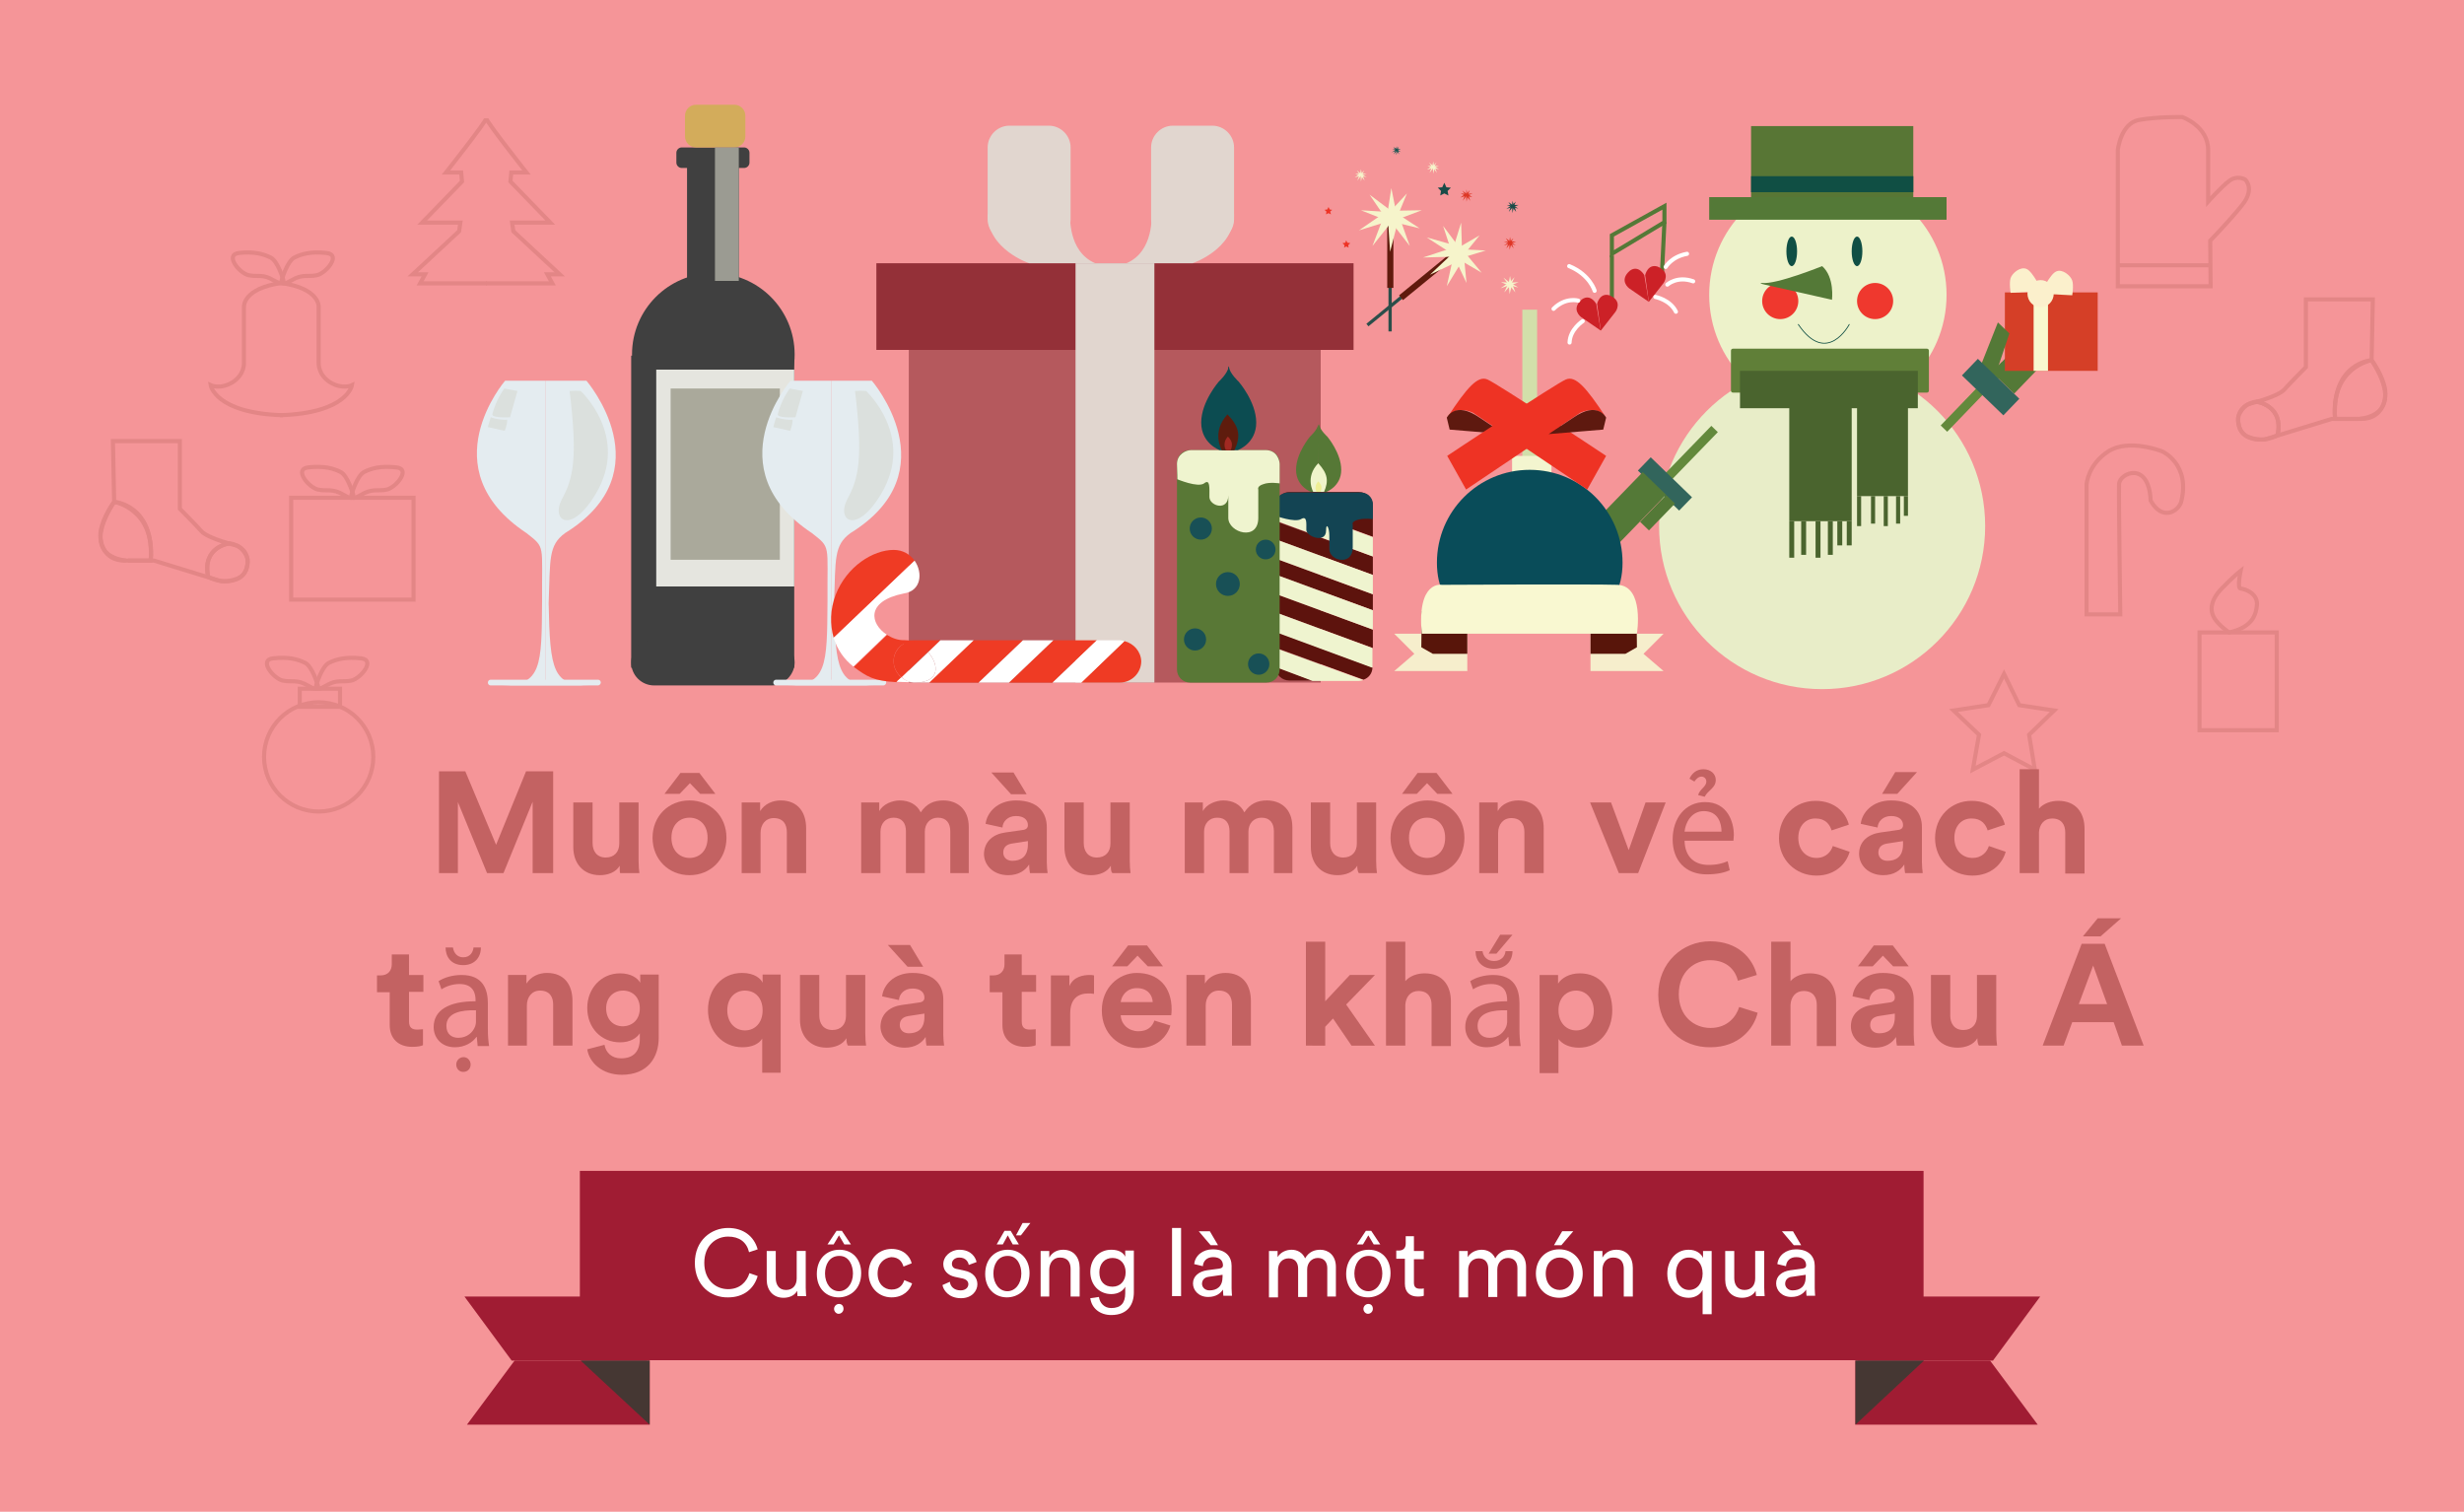 <?xml version="1.0" encoding="utf-8"?>
<!-- Generator: Adobe Illustrator 19.0.0, SVG Export Plug-In . SVG Version: 6.00 Build 0)  -->
<svg version="1.1" id="Layer_1" xmlns="http://www.w3.org/2000/svg" xmlns:xlink="http://www.w3.org/1999/xlink" x="0px" y="0px"
	 viewBox="0 0 600 368.1" style="enable-background:new 0 0 600 368.1;" xml:space="preserve">
<style type="text/css">
	.st0{fill:#F59598;}
	.st1{fill:#A01C33;}
	.st2{fill:#453733;}
	.st3{fill:#404040;}
	.st4{fill:#D3AC5B;}
	.st5{fill:#E5E5DF;}
	.st6{fill:#AAA99B;}
	.st7{fill:#9B9B92;}
	.st8{fill:#E4ECF0;}
	.st9{fill:#DBE0DD;}
	.st10{fill:#943038;}
	.st11{fill:#B5595D;}
	.st12{fill:#E1D6CF;}
	.st13{fill:#567836;}
	.st14{fill:#EFF4CB;}
	.st15{fill:#EEEE94;}
	.st16{fill:#5D130D;}
	.st17{fill:#EFF4CF;}
	.st18{fill:#134453;}
	.st19{fill:#597836;}
	.st20{fill:#185056;}
	.st21{fill:#0C4C51;}
	.st22{fill:#5E1C0D;}
	.st23{fill:#A12922;}
	.st24{fill:#2B4E4A;}
	.st25{fill:#601A0D;}
	.st26{fill:#F6F4CB;}
	.st27{fill:#175552;}
	.st28{fill:#DD3826;}
	.st29{fill:#194B48;}
	.st30{fill:#DF3626;}
	.st31{fill:#EE3325;}
	.st32{fill:#EF3B24;}
	.st33{fill:#FFFFFF;}
	.st34{fill:#EDF2CA;}
	.st35{fill:#E8EDC8;}
	.st36{fill:#607F38;}
	.st37{fill:#4A642E;}
	.st38{fill:#63893C;}
	.st39{fill:#32655C;}
	.st40{fill:#547937;}
	.st41{fill:#587635;}
	.st42{fill:#104F44;}
	.st43{fill:#EF382E;}
	.st44{fill:#D53F27;}
	.st45{fill:#F9F8CF;}
	.st46{fill:#FBF0CC;}
	.st47{fill:none;stroke:#104F44;stroke-width:0.2;stroke-linecap:round;stroke-miterlimit:10;}
	.st48{fill:#D2DFAA;}
	.st49{fill:#F3F5CF;}
	.st50{fill:#094C59;}
	.st51{fill:#F6EECC;}
	.st52{fill:#58150A;}
	.st53{fill:#F9F8D1;}
	.st54{fill:#EE3324;}
	.st55{fill:#5E190F;}
	.st56{fill:none;stroke:#547937;stroke-miterlimit:10;}
	.st57{fill:#CC2127;}
	.st58{fill:none;stroke:#FFFFFF;stroke-linecap:round;stroke-miterlimit:10;}
	.st59{fill:none;stroke:#E38686;stroke-miterlimit:10;}
	.st60{fill:#C36262;}
</style>
<rect id="XMLID_8099_" class="st0" width="600" height="368.1"/>
<g id="XMLID_378_">
	<polygon id="XMLID_379_" class="st1" points="157.5,315.7 113.1,315.7 124.6,331.3 157.5,331.3 	"/>
	<polygon id="XMLID_8096_" class="st1" points="158.2,346.9 113.7,346.9 125.3,331.3 158.2,331.3 	"/>
	<polygon id="XMLID_380_" class="st2" points="141.4,331.3 158.2,346.9 158.2,331.3 	"/>
	<polygon id="XMLID_8094_" class="st1" points="452.4,315.7 496.8,315.7 485.3,331.3 452.4,331.3 	"/>
	<polygon id="XMLID_8093_" class="st1" points="451.8,346.9 496.2,346.9 484.6,331.3 451.8,331.3 	"/>
	<polygon id="XMLID_8092_" class="st2" points="468.5,331.3 451.8,346.9 451.8,331.3 	"/>
	<rect id="XMLID_12427_" x="141.2" y="285.1" class="st1" width="327.2" height="46.1"/>
</g>
<g id="XMLID_1998_">
	<circle id="XMLID_1999_" class="st3" cx="173.7" cy="86.3" r="19.8"/>
	<rect id="XMLID_8084_" x="153.7" y="86.6" class="st3" width="39.7" height="76"/>
	<rect id="XMLID_8083_" x="167.3" y="37.5" class="st3" width="12.6" height="77.9"/>
	<path id="XMLID_8082_" class="st3" d="M181.2,40.9H166c-0.7,0-1.3-0.6-1.3-1.3v-2.4c0-0.7,0.6-1.3,1.3-1.3h15.2
		c0.7,0,1.3,0.6,1.3,1.3v2.4C182.5,40.3,181.9,40.9,181.2,40.9z"/>
	<path id="XMLID_8081_" class="st4" d="M178.8,35.9h-9.3c-1.5,0-2.7-1.2-2.7-2.7v-5c0-1.5,1.2-2.7,2.7-2.7h9.3
		c1.5,0,2.7,1.2,2.7,2.7v5C181.5,34.7,180.3,35.9,178.8,35.9z"/>
	<rect id="XMLID_8080_" x="159.8" y="90" class="st5" width="33.6" height="52.8"/>
	<rect id="XMLID_8079_" x="163.3" y="94.6" class="st6" width="26.6" height="41.7"/>
	<path id="XMLID_2000_" class="st3" d="M187.9,166.9h-28.6c-3.1,0-5.6-2.5-5.6-5.6l0,0c0-3.1,2.5-5.6,5.6-5.6h28.6
		c3.1,0,5.6,2.5,5.6,5.6l0,0C193.5,164.3,190.9,166.9,187.9,166.9z"/>
	<rect id="XMLID_8077_" x="174.1" y="35.9" class="st7" width="5.8" height="32.5"/>
</g>
<g id="XMLID_11894_">
	<g id="XMLID_11895_">
		<path id="XMLID_11896_" class="st8" d="M213.1,166.9c2,0-10.7,0-10.7,0V92.7h9.9c0,0,19.1,22.1-5.2,37.1c-4.1,3-3.6,6.3-4,17.1
			C203.4,163.4,204.2,166.9,213.1,166.9z"/>
		<path id="XMLID_7819_" class="st8" d="M191.7,166.9c-1.8,0,10.7,0,10.7,0V92.7h-9.9c0,0-18.5,21.4,5.2,37.1
			c4.7,3.7,3.7,2.6,3.8,16.7C201.4,162,201.4,166.9,191.7,166.9z"/>
		<path id="XMLID_7818_" class="st8" d="M215.1,166.9H189c-0.4,0-0.7-0.3-0.7-0.7l0,0c0-0.4,0.3-0.7,0.7-0.7h26.1
			c0.4,0,0.7,0.3,0.7,0.7l0,0C215.8,166.5,215.5,166.9,215.1,166.9z"/>
	</g>
	<g id="XMLID_11897_">
		<path id="XMLID_11898_" class="st9" d="M210.9,95.2c0,0,12,11,3.7,25c-6,10.1-11,6.6-8.3,1.4c2.8-5.1,3.9-10,1.9-26.4
			C209.9,95.1,210.9,95.2,210.9,95.2z"/>
		<path id="XMLID_11899_" class="st9" d="M192.3,94.6c-1.9,2.7-2.6,5.1-2.9,6.2s4.3,0.8,4.3,0.8l1.8-6.4L192.3,94.6z"/>
		<path id="XMLID_11900_" class="st9" d="M189,101.6c0,0,1.7,0.7,4,0.6c0,1.4-0.6,2.7-0.6,2.7l-4.1-0.9
			C188.3,104,188.7,102.5,189,101.6z"/>
	</g>
</g>
<g id="XMLID_11901_">
	<rect id="XMLID_7811_" x="213.4" y="64.1" class="st10" width="116.2" height="21.1"/>
	<rect id="XMLID_7810_" x="221.3" y="85.2" class="st11" width="100.3" height="81"/>
	<rect id="XMLID_7809_" x="261.9" y="64.1" class="st12" width="19.2" height="102.1"/>
	<path id="XMLID_7808_" class="st12" d="M255.4,58.7h-9.6c-2.9,0-5.3-2.4-5.3-5.3V35.9c0-2.9,2.4-5.3,5.3-5.3h9.6
		c2.9,0,5.3,2.4,5.3,5.3v17.6C260.6,56.3,258.3,58.7,255.4,58.7z"/>
	<path id="XMLID_11902_" class="st12" d="M250.6,64.1c0,0-10.1-3.4-10.1-11.9h20.1c0,0-0.7,9,6.1,11.9H250.6z"/>
	<path id="XMLID_7806_" class="st12" d="M285.6,58.7h9.6c2.9,0,5.3-2.4,5.3-5.3V35.9c0-2.9-2.4-5.3-5.3-5.3h-9.6
		c-2.9,0-5.3,2.4-5.3,5.3v17.6C280.4,56.3,282.7,58.7,285.6,58.7z"/>
	<path id="XMLID_7805_" class="st12" d="M290.4,64.1c0,0,10.1-3.4,10.1-11.9h-20.1c0,0,0.7,9-6.1,11.9H290.4z"/>
</g>
<g id="XMLID_11903_">
	<g id="XMLID_11904_">
		<path id="XMLID_11905_" class="st8" d="M143.6,166.9c2,0-10.7,0-10.7,0V92.7h9.9c0,0,19.1,22.1-5.2,37.1c-4.1,3-3.6,6.3-4,17.1
			C133.9,163.4,134.7,166.9,143.6,166.9z"/>
		<path id="XMLID_7802_" class="st8" d="M122.2,166.9c-1.8,0,10.7,0,10.7,0V92.7H123c0,0-18.5,21.4,5.2,37.1
			c4.7,3.7,3.7,2.6,3.8,16.7C131.9,162,131.9,166.9,122.2,166.9z"/>
		<path id="XMLID_7801_" class="st8" d="M145.6,166.9h-26.1c-0.4,0-0.7-0.3-0.7-0.7l0,0c0-0.4,0.3-0.7,0.7-0.7h26.1
			c0.4,0,0.7,0.3,0.7,0.7l0,0C146.3,166.5,146,166.9,145.6,166.9z"/>
	</g>
	<g id="XMLID_11906_">
		<path id="XMLID_11907_" class="st9" d="M141.4,95.2c0,0,12,11,3.7,25c-6,10.1-11,6.6-8.3,1.4c2.8-5.1,3.9-10,1.9-26.4
			C140.4,95.1,141.4,95.2,141.4,95.2z"/>
		<path id="XMLID_11908_" class="st9" d="M122.8,94.6c-1.9,2.7-2.6,5.1-2.9,6.2c-0.3,1.1,4.3,0.8,4.3,0.8l1.8-6.4L122.8,94.6z"/>
		<path id="XMLID_11909_" class="st9" d="M119.5,101.6c0,0,1.7,0.7,4,0.6c0,1.4-0.6,2.7-0.6,2.7l-4.1-0.9
			C118.8,104,119.2,102.5,119.5,101.6z"/>
	</g>
</g>
<g id="XMLID_11910_">
	<g id="XMLID_11911_">
		<g id="XMLID_11912_">
			<g id="XMLID_11913_">
				<path id="XMLID_11914_" class="st13" d="M319.3,119.8c0,0-3.7-1.3-3.7-5.4c0-4.1,3.4-8.1,3.4-8.1s1.7-1.5,2-2.9
					c0.3-1.4,0,16.4,0,16.4H319.3z"/>
				<path id="XMLID_7549_" class="st13" d="M322.9,119.8c0,0,3.7-1.3,3.7-5.4c0-4.1-3.4-8.1-3.4-8.1s-1.7-1.5-2-2.9s0,16.4,0,16.4
					H322.9z"/>
			</g>
			<path id="XMLID_11915_" class="st14" d="M319.8,119.8c0,0-2.1-3.6,1.2-7c2.3,2.5,2.6,4.3,1.4,7
				C320.9,119.9,319.8,119.8,319.8,119.8z"/>
			<path id="XMLID_11916_" class="st15" d="M320.6,119.8c0,0-0.8-1.3,0.4-2.6c0.9,0.9,1,1.6,0.5,2.6
				C321,119.8,320.6,119.8,320.6,119.8z"/>
		</g>
		<g id="XMLID_11917_">
			<g id="XMLID_11918_">
				<path id="XMLID_11919_" class="st16" d="M314,165.7h5.6l-9-3.3C310.7,164.3,312.1,165.7,314,165.7z"/>
				<polygon id="XMLID_11920_" class="st16" points="310.6,149.1 334.3,157.8 334.3,153.3 310.6,144.6 				"/>
				<path id="XMLID_11921_" class="st16" d="M334.3,123.2c0-1.9-1.5-3.4-3.4-3.4H314c-1.5,0-2.7,1-3.1,2.3l23.4,8.6V123.2z"/>
				<polygon id="XMLID_11922_" class="st16" points="334.3,135.5 310.6,126.9 310.6,131.3 334.3,140 				"/>
				<path id="XMLID_11923_" class="st16" d="M310.6,157.7l21.4,7.8c1.3-0.4,2.2-1.6,2.2-3l-23.6-8.7V157.7z"/>
				<polygon id="XMLID_11924_" class="st16" points="310.6,136 310.6,139.9 334.3,148.6 334.3,144.7 				"/>
				<path id="XMLID_11925_" class="st17" d="M334.3,130.8l-23.4-8.6c-0.1,0.3-0.2,0.7-0.2,1v3.6l23.6,8.7V130.8z"/>
				<polygon id="XMLID_11926_" class="st17" points="334.3,140 310.6,131.3 310.6,136 334.3,144.7 				"/>
				<polygon id="XMLID_11927_" class="st17" points="310.6,144.6 334.3,153.3 334.3,148.6 310.6,139.9 				"/>
				<path id="XMLID_11928_" class="st17" d="M310.6,153.9l23.6,8.7c0-0.1,0-0.1,0-0.2v-4.6l-23.6-8.7V153.9z"/>
				<path id="XMLID_11929_" class="st17" d="M310.6,162.4C310.6,162.4,310.6,162.4,310.6,162.4l9,3.4h11.3c0.4,0,0.7-0.1,1.1-0.2
					l-21.4-7.8V162.4z"/>
			</g>
			<path id="XMLID_11930_" class="st18" d="M310.6,125.6c0,0,4.7,1.7,6.2,0.8c1.5-0.9,1.3,0.9,1.3,2.6s4.8,3.4,4.8,0.2
				c0-2.1,0.8-0.8,0.8,1.2c0,1,0,2.3,0,3.3c0,2.9,5.7,4.2,5.7-0.4s0-5.6,0-5.6s-0.4-0.6,1.1-1.1c1.5-0.5,3.8-0.2,3.8-0.2
				s0-3.2,0-3.8c0-0.6-0.5-2.7-3.2-2.7c-2.6,0-16.1,0-17.3,0s-3.2,0.8-3.2,2.7C310.6,124.5,310.6,125.6,310.6,125.6z"/>
		</g>
	</g>
	<g id="XMLID_11931_">
		<path id="XMLID_7234_" class="st19" d="M308.4,166.2h-18.6c-1.8,0-3.2-1.4-3.2-3.2v-50.2c0-1.8,1.4-3.2,3.2-3.2h18.6
			c1.8,0,3.2,1.4,3.2,3.2V163C311.6,164.8,310.2,166.2,308.4,166.2z"/>
		<path id="XMLID_11932_" class="st17" d="M286.7,116.7c0,0,5,2.1,6.5,1c1.5-1.2,1.3,1.1,1.3,3.3s4.6,3.6,4.6-0.4c0-4,0,1.9,0,5.5
			s7.3,5.8,7.3,0s0-6.9,0-6.9s-0.4-0.8,1.2-1.3c1.5-0.6,4-0.2,4-0.2s0-3.9,0-4.7c0-0.8-0.6-3.4-3.4-3.4s-17,0-18.2,0s-3.4,1-3.4,3.4
			C286.7,115.4,286.7,116.7,286.7,116.7z"/>
		<circle id="XMLID_11933_" class="st20" cx="292.4" cy="128.7" r="2.7"/>
		<circle id="XMLID_11934_" class="st20" cx="291" cy="155.7" r="2.7"/>
		<circle id="XMLID_11935_" class="st20" cx="299" cy="142.2" r="2.9"/>
		<circle id="XMLID_11936_" class="st20" cx="306.5" cy="161.7" r="2.6"/>
		<circle id="XMLID_11937_" class="st20" cx="308.2" cy="133.8" r="2.4"/>
		<g id="XMLID_11938_">
			<g id="XMLID_11939_">
				<path id="XMLID_11940_" class="st21" d="M297,109.6c0,0-4.5-1.6-4.5-6.7s4.3-10,4.3-10s2.1-1.9,2.4-3.6c0.4-1.7,0,20.3,0,20.3
					H297z"/>
				<path id="XMLID_7226_" class="st21" d="M301.4,109.6c0,0,4.5-1.6,4.5-6.7s-4.3-10-4.3-10s-2.1-1.9-2.4-3.6
					c-0.4-1.7,0,20.3,0,20.3H301.4z"/>
			</g>
			<path id="XMLID_11941_" class="st22" d="M297.5,109.6c0,0-2.6-4.4,1.4-8.7c2.9,3,3.3,5.3,1.7,8.7
				C298.9,109.7,297.5,109.6,297.5,109.6z"/>
			<path id="XMLID_11942_" class="st23" d="M298.5,109.6c0,0-1-1.7,0.5-3.3c1.1,1.1,1.2,2,0.7,3.3
				C299,109.7,298.5,109.6,298.5,109.6z"/>
		</g>
	</g>
</g>
<g id="XMLID_11943_">
	<g id="XMLID_11944_">
		<rect id="XMLID_7219_" x="338.1" y="51.4" class="st24" width="0.8" height="29.3"/>
		<rect id="XMLID_7161_" x="337.8" y="51.4" class="st25" width="1.5" height="18.7"/>
	</g>
	<g id="XMLID_11945_">
		<polygon id="XMLID_11946_" class="st26" points="338.8,45.8 339.9,51.3 346.2,51.2 340.9,53.2 343.3,59.9 338.8,54.1 334.2,59.9 
			336.7,53.3 331.4,51.2 337.9,51.6 		"/>
		<polygon id="XMLID_7158_" class="st26" points="342.6,47.1 340.5,52.2 345.7,55.6 340.3,54.3 338.5,61.3 338,53.9 330.9,56.1 
			336.7,52.1 333.5,47.4 338.7,51.3 		"/>
	</g>
	<g id="XMLID_11947_">
		
			<rect id="XMLID_7156_" x="344" y="55.2" transform="matrix(0.633 0.774 -0.774 0.633 180.373 -240.908)" class="st24" width="0.8" height="29.3"/>
		
			<rect id="XMLID_7155_" x="347.8" y="57.2" transform="matrix(0.633 0.774 -0.774 0.633 179.275 -245.327)" class="st25" width="1.5" height="18.7"/>
	</g>
	<g id="XMLID_11948_">
		<polygon id="XMLID_7153_" class="st26" points="360.3,57.3 356.8,61.6 360.8,66.4 356,63.6 352.3,69.7 353.9,62.5 346.5,62.7 
			353.2,60.5 351.4,55 355.3,60.2 		"/>
		<polygon id="XMLID_7152_" class="st26" points="361.8,61 356.5,62.6 357.1,68.9 354.7,63.8 348.2,66.9 353.6,61.8 347.4,57.8 
			354.1,59.7 355.8,54.2 356,60.7 		"/>
	</g>
	<g id="XMLID_11949_">
		<polygon id="XMLID_11950_" class="st27" points="340.1,35.6 340.2,36.3 341.1,36.3 340.4,36.6 340.7,37.6 340.1,36.7 339.4,37.6 
			339.8,36.6 339,36.3 339.9,36.4 		"/>
		<polygon id="XMLID_7149_" class="st27" points="340.6,35.7 340.3,36.5 341.1,37 340.3,36.8 340,37.8 340,36.7 338.9,37.1 
			339.8,36.5 339.3,35.8 340.1,36.3 		"/>
	</g>
	<g id="XMLID_11951_">
		<polygon id="XMLID_11952_" class="st26" points="349,39.3 349.2,40.4 350.4,40.4 349.4,40.7 349.9,42.1 349,40.9 348.1,42.1 
			348.6,40.8 347.6,40.4 348.8,40.4 		"/>
		<polygon id="XMLID_7146_" class="st26" points="349.8,39.5 349.3,40.5 350.4,41.2 349.3,41 349,42.3 348.9,40.9 347.5,41.3 
			348.6,40.5 348,39.6 349,40.4 		"/>
	</g>
	<g id="XMLID_11953_">
		<polygon id="XMLID_11954_" class="st26" points="367.7,67.2 368,68.8 369.8,68.7 368.3,69.3 369,71.2 367.7,69.6 366.3,71.2 
			367.1,69.4 365.5,68.7 367.4,68.8 		"/>
		<polygon id="XMLID_7143_" class="st26" points="368.8,67.5 368.1,69 369.7,70 368.1,69.6 367.6,71.6 367.4,69.5 365.4,70.2 
			367.1,69 366.1,67.6 367.6,68.8 		"/>
	</g>
	<g id="XMLID_11955_">
		<polygon id="XMLID_11956_" class="st26" points="331.4,41.2 331.6,42.3 332.8,42.3 331.8,42.6 332.3,44 331.4,42.8 330.5,44 
			331,42.7 330,42.3 331.2,42.3 		"/>
		<polygon id="XMLID_7140_" class="st26" points="332.2,41.5 331.7,42.5 332.8,43.1 331.7,42.9 331.4,44.2 331.3,42.8 329.9,43.2 
			331,42.4 330.4,41.5 331.4,42.3 		"/>
	</g>
	<g id="XMLID_11957_">
		<polygon id="XMLID_11958_" class="st28" points="357.1,46.1 357.3,47.2 358.6,47.1 357.6,47.5 358,48.9 357.1,47.7 356.2,48.9 
			356.7,47.6 355.7,47.1 357,47.2 		"/>
		<polygon id="XMLID_7137_" class="st28" points="357.9,46.3 357.5,47.3 358.5,48 357.4,47.8 357.1,49.1 357,47.7 355.6,48.1 
			356.7,47.3 356.1,46.4 357.1,47.2 		"/>
	</g>
	<g id="XMLID_11959_">
		<polygon id="XMLID_11960_" class="st29" points="368.3,48.9 368.6,49.9 369.8,49.9 368.8,50.3 369.2,51.6 368.3,50.5 367.4,51.6 
			367.9,50.3 366.9,49.9 368.2,50 		"/>
		<polygon id="XMLID_7134_" class="st29" points="369.1,49.1 368.7,50.1 369.7,50.8 368.6,50.5 368.3,51.9 368.2,50.4 366.8,50.9 
			367.9,50.1 367.3,49.2 368.3,49.9 		"/>
	</g>
	<g id="XMLID_11961_">
		<polygon id="XMLID_11962_" class="st30" points="367.7,57.7 367.9,58.8 369.2,58.8 368.1,59.2 368.6,60.5 367.7,59.4 366.8,60.5 
			367.3,59.2 366.2,58.8 367.5,58.9 		"/>
		<polygon id="XMLID_7131_" class="st30" points="368.5,58 368,59 369.1,59.7 368,59.4 367.6,60.8 367.5,59.3 366.2,59.8 367.3,59 
			366.7,58 367.7,58.8 		"/>
	</g>
	<polygon id="XMLID_11963_" class="st29" points="351.7,44.5 352.2,45.6 353.3,45.7 352.5,46.5 352.7,47.6 351.7,47.1 350.7,47.6 
		350.9,46.5 350.1,45.7 351.2,45.6 	"/>
	<polygon id="XMLID_11964_" class="st31" points="323.5,50.4 323.8,51 324.4,51.1 323.9,51.5 324.1,52.2 323.5,51.9 322.9,52.2 
		323,51.5 322.5,51.1 323.2,51 	"/>
	<polygon id="XMLID_11965_" class="st31" points="327.8,58.5 328.1,59.1 328.8,59.2 328.3,59.7 328.4,60.3 327.8,60 327.3,60.3 
		327.4,59.7 326.9,59.2 327.6,59.1 	"/>
</g>
<g id="XMLID_11966_">
	<path id="XMLID_11967_" class="st32" d="M229,155.9h-6.2c-0.4,0-5.1,0.1-5.4,0.2c1.6,0.4,7.5,1.4,8.6,2.7L229,155.9z"/>
	<polygon id="XMLID_11968_" class="st32" points="256.5,155.9 245.7,166.2 256.3,166.2 267.1,155.9 	"/>
	<polygon id="XMLID_11969_" class="st32" points="237,155.9 226.2,166.2 238.3,166.2 249.1,155.9 	"/>
	<path id="XMLID_11970_" class="st32" d="M273.8,156.1l-10.5,10.1h9.4c2.8,0,5.2-2.3,5.2-5.2C277.8,158.6,276.1,156.7,273.8,156.1z"
		/>
	<path id="XMLID_11971_" class="st32" d="M217.6,133.9c-5,0-11.4,4-14.1,10.9c-1.4,3.6-1.4,7.3-0.5,10.5l19.7-18.8
		C221.6,135,219.9,133.9,217.6,133.9z"/>
	<path id="XMLID_11972_" class="st32" d="M217.6,161c0-2.5,1.8-4.4,4.1-4.9c-0.5-0.1-1-0.2-1.5-0.2c-1.5,0-2.9-0.5-4.2-1.3l-8.1,7.8
		c0,0,0,0,0,0c3.3,2.4,4.8,3.4,10.4,3.7l1.2-1.1C218.4,164,217.6,162.6,217.6,161z"/>
	<path id="XMLID_11973_" class="st32" d="M217.6,161c0,1.6,0.8,3,1.9,3.9l6.4-6.1c-1.1-1.3-2.6-2.3-4.3-2.7
		C219.4,156.6,217.6,158.6,217.6,161z"/>
	<path id="XMLID_11974_" class="st33" d="M220.1,144.5c4.2-0.6,4.7-5,2.6-8L203,155.3c0.9,2.9,2.6,5.3,4.8,7l8.1-7.8
		C212,152,210.6,146.4,220.1,144.5z"/>
	<path id="XMLID_11975_" class="st33" d="M229,155.9l-3,2.9c2.7,3,3,7.4-3.2,7.4h3.5l10.8-10.3H229z"/>
	<path id="XMLID_11976_" class="st33" d="M219.5,164.9l-1.2,1.1c1.3,0.1,2.7,0.1,4.5,0.1C221.5,166.2,220.4,165.7,219.5,164.9z"/>
	<path id="XMLID_11977_" class="st33" d="M222.8,166.2c6.2,0,5.9-4.4,3.2-7.4l-6.4,6.1C220.4,165.7,221.5,166.2,222.8,166.2z"/>
	<polygon id="XMLID_11978_" class="st33" points="249.1,155.9 238.3,166.2 245.7,166.2 256.5,155.9 	"/>
	<path id="XMLID_11979_" class="st33" d="M272.7,155.9h-5.6l-10.8,10.3h7l10.5-10.1C273.4,156,273.1,155.9,272.7,155.9z"/>
</g>
<g id="XMLID_11980_">
	<circle id="XMLID_11981_" class="st34" cx="445.1" cy="71.8" r="28.9"/>
	<circle id="XMLID_11982_" class="st35" cx="443.7" cy="128.1" r="39.7"/>
	<path id="XMLID_12426_" class="st36" d="M469.2,95.6H422c-0.3,0-0.5-0.2-0.5-0.5v-9.7c0-0.3,0.2-0.5,0.5-0.5h47.2
		c0.3,0,0.5,0.2,0.5,0.5v9.7C469.7,95.4,469.5,95.6,469.2,95.6z"/>
	<rect id="XMLID_12425_" x="423.7" y="90.3" class="st37" width="43.3" height="9.1"/>
	<rect id="XMLID_12424_" x="435.7" y="93.7" class="st37" width="15.2" height="33.2"/>
	<rect id="XMLID_12423_" x="435.7" y="126.9" class="st37" width="1.2" height="8.9"/>
	<rect id="XMLID_12422_" x="438.6" y="126.9" class="st37" width="1.2" height="8.2"/>
	<rect id="XMLID_12421_" x="442.1" y="126.9" class="st37" width="1.2" height="8.9"/>
	<rect id="XMLID_12420_" x="445.1" y="126.9" class="st37" width="1.2" height="8.2"/>
	<rect id="XMLID_12419_" x="449.7" y="126.9" class="st37" width="1.2" height="5.9"/>
	<rect id="XMLID_12418_" x="447.4" y="126.9" class="st37" width="1.2" height="5.9"/>
	<rect id="XMLID_12417_" x="452.2" y="93.7" class="st37" width="12.4" height="27.1"/>
	<rect id="XMLID_12416_" x="452.2" y="120.8" class="st37" width="1" height="7.3"/>
	<rect id="XMLID_12415_" x="455.6" y="120.8" class="st37" width="1" height="6.7"/>
	<rect id="XMLID_12414_" x="458.7" y="120.8" class="st37" width="1" height="7.3"/>
	<rect id="XMLID_12413_" x="461.7" y="120.8" class="st37" width="1" height="6.7"/>
	<rect id="XMLID_12412_" x="463.6" y="120.8" class="st37" width="1" height="4.8"/>
	<g id="XMLID_11983_">
		
			<rect id="XMLID_12411_" x="409.1" y="101.4" transform="matrix(0.718 0.696 -0.696 0.718 193.563 -253.848)" class="st38" width="2.2" height="21.4"/>
		
			<rect id="XMLID_12410_" x="398.6" y="115.5" transform="matrix(0.718 0.696 -0.696 0.718 196.158 -249.01)" class="st39" width="14" height="4.5"/>
		
			<rect id="XMLID_12409_" x="392.7" y="115.1" transform="matrix(0.718 0.696 -0.696 0.718 198.162 -241.007)" class="st40" width="7.9" height="18.1"/>
		
			<rect id="XMLID_12408_" x="402.3" y="120.2" transform="matrix(0.718 0.696 -0.696 0.718 200.519 -245.773)" class="st40" width="3" height="9.1"/>
	</g>
	
		<rect id="XMLID_12407_" x="480" y="86.2" transform="matrix(-0.721 -0.694 0.694 -0.721 760.411 500.398)" class="st38" width="2.2" height="21.4"/>
	
		<rect id="XMLID_12406_" x="489.2" y="81.3" transform="matrix(-0.721 -0.694 0.694 -0.721 786.753 493.971)" class="st40" width="7.5" height="14.2"/>
	<rect id="XMLID_12405_" x="426.4" y="30.7" class="st41" width="39.5" height="17.3"/>
	<rect id="XMLID_12404_" x="416.2" y="48" class="st40" width="57.8" height="5.5"/>
	<rect id="XMLID_12403_" x="426.4" y="42.9" class="st42" width="39.5" height="3.9"/>
	<ellipse id="XMLID_11984_" class="st42" cx="452.2" cy="61.2" rx="1.3" ry="3.6"/>
	<ellipse id="XMLID_11985_" class="st42" cx="436.3" cy="61.2" rx="1.3" ry="3.6"/>
	<circle id="XMLID_11986_" class="st43" cx="456.6" cy="73.3" r="4.4"/>
	<circle id="XMLID_11987_" class="st43" cx="433.5" cy="73.3" r="4.4"/>
	<path id="XMLID_11988_" class="st40" d="M443.7,64.8c0,0-11.1,4.5-14.6,4.1c-0.7-0.1-0.4,0.2,0.6,0.4c3.7,0.8,16.4,3.7,16.4,3.7
		S446.8,67.5,443.7,64.8z"/>
	<g id="XMLID_11989_">
		<rect id="XMLID_12402_" x="488.2" y="71.2" class="st44" width="22.6" height="19.1"/>
		<rect id="XMLID_12401_" x="495.2" y="71.2" class="st45" width="3.5" height="19.1"/>
		<ellipse id="XMLID_11990_" class="st46" cx="496.9" cy="71.5" rx="3.2" ry="3.3"/>
		<path id="XMLID_11991_" class="st46" d="M496.9,71.5c0,0,2.3-4.8,3.8-5.4c1.5-0.7,3.5,1,3.9,2.2c0.4,1.2,0,3.6,0,3.6L496.9,71.5z"
			/>
		<path id="XMLID_7015_" class="st46" d="M497.3,70.9c0,0-2.3-4.8-3.8-5.4c-1.5-0.7-3.5,1-3.9,2.2c-0.4,1.2,0,3.6,0,3.6L497.3,70.9z
			"/>
	</g>
	<polygon id="XMLID_7013_" class="st40" points="486.5,78.5 489.3,81.2 485.8,91.6 481.9,90.1 	"/>
	<path id="XMLID_11992_" class="st47" d="M450.3,79c0,0-5.4,10.3-12.4,0"/>
	
		<rect id="XMLID_12400_" x="478" y="91.8" transform="matrix(-0.721 -0.694 0.694 -0.721 768.762 499.049)" class="st39" width="14" height="5.6"/>
</g>
<g id="XMLID_11993_">
	<rect id="XMLID_12399_" x="370.7" y="75.4" class="st48" width="3.6" height="40.7"/>
	<path id="XMLID_12398_" class="st49" d="M377.3,118.5h-8.6c-0.3,0-0.5-0.2-0.5-0.5v-6.5c0-0.3,0.2-0.5,0.5-0.5h8.6
		c0.3,0,0.5,0.2,0.5,0.5v6.5C377.8,118.3,377.6,118.5,377.3,118.5z"/>
	<path id="XMLID_11994_" class="st50" d="M395.1,137c0,12.5-10.2,16.8-22.7,16.8s-22.5-4.3-22.5-16.8s10.1-22.6,22.6-22.6
		C385,114.4,395.1,124.5,395.1,137z"/>
	<polygon id="XMLID_7006_" class="st51" points="387.3,159.2 387.3,163.4 405.1,163.4 400.2,159.2 405.1,154.3 387.3,154.3 	"/>
	<polygon id="XMLID_7005_" class="st52" points="387.3,159.2 395.8,159.2 398.6,157.6 398.5,148.3 387.3,144.5 	"/>
	<polygon id="XMLID_11995_" class="st51" points="357.3,159.2 357.3,163.4 339.5,163.4 344.4,159.2 339.5,154.3 357.3,154.3 	"/>
	<polygon id="XMLID_11996_" class="st52" points="357.3,159.2 348.9,159.2 346.1,157.6 346.2,148.9 357.3,144.5 	"/>
	<path id="XMLID_11997_" class="st53" d="M346.2,154.3h52.4c0,0,1.9-11.6-4.7-11.9c-6.5-0.2-42.8,0-42.8,0S345,141.2,346.2,154.3z"
		/>
	<g id="XMLID_11998_">
		<path id="XMLID_11999_" class="st54" d="M391.1,111l-4.6,8.2l-27.8-18.7c0,0-4.1-2.1-6.3,1.2c4.9-7.5,7.5-10.3,9.8-9.3
			C364.5,93.3,391.1,111,391.1,111z"/>
		<path id="XMLID_12000_" class="st55" d="M353,104.6l-0.7-2.9c0,0,2-4.2,8,0c5.6,3.7,6,4,6,4L353,104.6z"/>
	</g>
	<g id="XMLID_12001_">
		<path id="XMLID_6998_" class="st54" d="M352.4,111l4.6,8.2l27.8-18.7c0,0,4.1-2.1,6.3,1.2c-4.9-7.5-7.5-10.3-9.8-9.3
			C379,93.3,352.4,111,352.4,111z"/>
		<path id="XMLID_6997_" class="st55" d="M390.4,104.6l0.7-2.9c0,0-2-4.2-8,0c-5.6,3.7-6,4-6,4L390.4,104.6z"/>
	</g>
</g>
<g id="XMLID_12002_">
	<polygon id="XMLID_12003_" class="st56" points="392.5,57.3 405.3,50.2 405.3,54.1 392.5,61.8 	"/>
	<line id="XMLID_12004_" class="st56" x1="405.3" y1="54.1" x2="404.7" y2="66.5"/>
	<line id="XMLID_12005_" class="st56" x1="392.5" y1="62.2" x2="392.5" y2="73.2"/>
	<g id="XMLID_12006_">
		<path id="XMLID_12007_" class="st57" d="M389.8,80.5l3.6-4.6c0,0,1.9-2.6-1.5-4c-2.4-0.7-3,2.1-3,2.1L389.8,80.5z"/>
		<path id="XMLID_6990_" class="st57" d="M389.8,80.5l-4.8-3.3c0,0-2.6-1.9,0.2-4.3c2.1-1.5,3.5,1.1,3.5,1.1L389.8,80.5z"/>
	</g>
	<g id="XMLID_12008_">
		<path id="XMLID_12009_" class="st57" d="M401.5,73.5l3.6-4.6c0,0,1.9-2.6-1.5-4c-2.4-0.7-3,2.1-3,2.1L401.5,73.5z"/>
		<path id="XMLID_6987_" class="st57" d="M401.5,73.5l-4.8-3.3c0,0-2.6-1.9,0.2-4.3c2.1-1.5,3.5,1.1,3.5,1.1L401.5,73.5z"/>
	</g>
	<path id="XMLID_12010_" class="st58" d="M388.3,70.8c0,0-1.1-3.9-6.2-6"/>
	<path id="XMLID_12011_" class="st58" d="M384.3,73.2c0,0-3.1-0.9-6,2"/>
	<path id="XMLID_12012_" class="st58" d="M385.4,78.2c0,0-3.1,2-3.2,5.2"/>
	<path id="XMLID_6982_" class="st58" d="M405.6,65c0,0,1.4-2.5,5.2-3.2"/>
	<path id="XMLID_6981_" class="st58" d="M406,69.3c0,0,2.4-2.2,6.3-0.8"/>
	<path id="XMLID_6980_" class="st58" d="M403.1,72.3c0,0,3.6,0.7,5,3.6"/>
</g>
<g id="XMLID_12013_">
	<path id="XMLID_12014_" class="st59" d="M577.8,72.9h-16.3v16.5c0,0-3.7,3.7-5.3,5.5c-1.7,1.8-8.7,3.5-8.7,3.5s-3.3,1.3-2.3,5.3
		s6.3,3.3,6.3,3.3l16.3-5c0,0,3.5,0,7,0c5.7,0.1,6.3-5.3,6-7.1c-0.6-3.7-3.3-7.2-3.3-7.2L577.8,72.9z"/>
	<path id="XMLID_12015_" class="st59" d="M549.4,97.8c0,0,6.8,0.8,5.2,8.2c-2.1,1-4.2,1.5-7.1,0.4s-2.5-4.8-2.5-4.8
		S545.8,98.3,549.4,97.8z"/>
	<path id="XMLID_12016_" class="st59" d="M549.4,97.8c0,0,6.8,0.8,5.2,8.2"/>
	<path id="XMLID_12017_" class="st59" d="M577.5,87.7c0,0-9.8,0.6-8.9,14.3c2.8,0,5.5,0,5.5,0S586.6,101.9,577.5,87.7z"/>
	<path id="XMLID_12018_" class="st59" d="M577.5,87.7c0,0-10,1.7-8.9,14.3"/>
</g>
<g id="XMLID_12019_">
	<path id="XMLID_6972_" class="st59" d="M27.5,107.4h16.3v16.5c0,0,3.7,3.7,5.3,5.5c1.7,1.8,8.7,3.5,8.7,3.5s3.3,1.3,2.3,5.3
		s-6.3,3.3-6.3,3.3l-16.3-5c0,0-3.5,0-7,0c-5.7,0.1-6.3-5.3-6-7.1c0.6-3.7,3.3-7.2,3.3-7.2L27.5,107.4z"/>
	<path id="XMLID_6971_" class="st59" d="M55.9,132.3c0,0-6.8,0.8-5.2,8.2c2.1,1,4.2,1.5,7.1,0.4c2.9-1.1,2.5-4.8,2.5-4.8
		S59.5,132.8,55.9,132.3z"/>
	<path id="XMLID_6970_" class="st59" d="M55.9,132.3c0,0-6.8,0.8-5.2,8.2"/>
	<path id="XMLID_6969_" class="st59" d="M27.8,122.2c0,0,9.8,0.6,8.9,14.3c-2.8,0-5.5,0-5.5,0S18.7,136.5,27.8,122.2z"/>
	<path id="XMLID_6968_" class="st59" d="M27.8,122.2c0,0,10,1.7,8.9,14.3"/>
</g>
<path id="XMLID_12020_" class="st59" d="M513.4,149.6h-5.3v-31.7c0,0,0.3-4.8,5.3-8s13.1,0,13.1,0s7,3.1,4.6,12.4
	c-0.8,2.3-4.6,4.6-7.4-0.4c-0.4-9.8-7.6-6.8-7.7-4s0.3,31.7,0.3,31.7H513.4z"/>
<g id="XMLID_12021_">
	<circle id="XMLID_12022_" class="st59" cx="77.6" cy="184.3" r="13.3"/>
	<rect id="XMLID_6964_" x="73" y="167.7" class="st59" width="9.8" height="4.4"/>
	<path id="XMLID_12023_" class="st59" d="M77,166.9c0,0,1.3-4.6,3.1-5.5s4.1-1.5,7.8-1.1s-0.1,4.9-2.3,5.4s-3.5-0.4-6.3,1.3
		S77,166.9,77,166.9z"/>
	<path id="XMLID_6962_" class="st59" d="M77.4,166.9c0,0-1.3-4.6-3.1-5.5s-4.1-1.5-7.8-1.1c-3.6,0.4,0.1,4.9,2.3,5.4
		s3.5-0.4,6.3,1.3S77.4,166.9,77.4,166.9z"/>
</g>
<g id="XMLID_12024_">
	<path id="XMLID_12025_" class="st59" d="M118.4,28.8c0,0.8-9.8,13.2-9.8,13.2h3.7l0.2,2.2l-9.7,10h9.3l-0.3,2.1l-11.3,10.5h3
		l-1.2,2.2h16.2"/>
	<path id="XMLID_6959_" class="st59" d="M118.4,28.8c0,0.8,9.8,13.2,9.8,13.2h-3.7l-0.2,2.2l9.7,10h-9.3l0.3,2.1l11.3,10.5h-3
		l1.2,2.2h-16.2"/>
</g>
<polygon id="XMLID_12026_" class="st59" points="488,164.1 491.7,171.7 500.2,173 494.1,178.9 495.5,187.4 488,183.4 480.4,187.4 
	481.9,178.9 475.7,173 484.2,171.7 "/>
<g id="XMLID_12027_">
	<path id="XMLID_12028_" class="st59" d="M85.6,120.4c0,0,1.3-4.6,3.1-5.5s4.1-1.5,7.8-1.1s-0.1,4.9-2.3,5.4s-3.5-0.4-6.3,1.3
		S85.6,120.4,85.6,120.4z"/>
	<path id="XMLID_6843_" class="st59" d="M86,120.4c0,0-1.3-4.6-3.1-5.5s-4.1-1.5-7.8-1.1s0.1,4.9,2.3,5.4s3.5-0.4,6.3,1.3
		S86,120.4,86,120.4z"/>
	<rect id="XMLID_6842_" x="70.9" y="121.2" class="st59" width="29.8" height="24.8"/>
</g>
<g id="XMLID_12029_">
	<path id="XMLID_12030_" class="st59" d="M68.6,68.2c0,0,1.3-4.6,3.1-5.5s4.1-1.5,7.8-1.1s-0.1,4.9-2.3,5.4s-3.5-0.4-6.3,1.3
		S68.6,68.2,68.6,68.2z"/>
	<path id="XMLID_6839_" class="st59" d="M69,68.2c0,0-1.3-4.6-3.1-5.5c-1.9-0.9-4.1-1.5-7.7-1.1s0.1,4.9,2.3,5.4s3.5-0.4,6.2,1.3
		C69.3,69.8,69,68.2,69,68.2z"/>
	<path id="XMLID_12031_" class="st59" d="M68.4,68.9c9.5,1.3,9.2,5.8,9.2,5.8v13.7c0,0-0.2,2.8,2.8,4.7c3,1.8,5.3,0.7,5.3,0.7
		s-1.1,6.8-17.5,7.3"/>
	<path id="XMLID_6837_" class="st59" d="M68.6,68.9c-9.5,1.3-9.2,5.8-9.2,5.8v13.7c0,0,0.2,2.8-2.8,4.7c-3,1.8-5.3,0.7-5.3,0.7
		s1.1,6.8,17.5,7.3"/>
</g>
<g id="XMLID_12032_">
	<path id="XMLID_12033_" class="st59" d="M538.3,69.7h-22.6V36.5c0,0,0.7-6.5,5.2-7.3c4.5-0.8,10.5-0.7,10.5-0.7s6.3,2.2,6.3,8
		s0,12.6,0,12.6s3.3-3.7,5.2-5.1s3.8-0.3,3.8-0.3s2.5,2.2-0.7,6.2c-3.2,4-7.8,8.7-7.8,8.7L538.3,69.7z"/>
	<line id="XMLID_12034_" class="st59" x1="538.2" y1="64.6" x2="515.7" y2="64.6"/>
</g>
<g id="XMLID_12035_">
	<rect id="XMLID_6832_" x="535.6" y="154" class="st59" width="18.8" height="23.8"/>
	<path id="XMLID_12036_" class="st59" d="M542.8,154c0,0-2.5-1.7-3.6-3.5c-1.1-1.8-1-4.3,1.8-7.2c2.8-2.9,4.6-4.3,4.6-4.3
		s-0.9,4.3,0,4.3c0.9,0.1,4,1,4,3.8C549.4,149.6,548.6,152.7,542.8,154z"/>
</g>
<g id="XMLID_100_">
	<g id="XMLID_921_">
		<path id="XMLID_1021_" class="st60" d="M129.7,212.6v-17.4l-7.1,17.4h-4l-7.1-17.3v17.3h-4.6v-24.8h6.4l7.5,17.9l7.3-17.9h6.6
			v24.8H129.7z"/>
		<path id="XMLID_1019_" class="st60" d="M150.9,210.8c-0.9,1.6-2.9,2.3-4.8,2.3c-4.2,0-6.5-3-6.5-6.8v-10.9h4.7v9.9
			c0,1.9,1,3.5,3.2,3.5c2.1,0,3.3-1.4,3.3-3.4v-10h4.7v14.1c0,1.3,0.1,2.5,0.2,3.1H151C150.9,212.3,150.9,211.5,150.9,210.8z"/>
		<path id="XMLID_1015_" class="st60" d="M176.9,204c0,5.3-3.9,9.1-9,9.1s-9-3.9-9-9.1c0-5.3,3.9-9.1,9-9.1S176.9,198.7,176.9,204z
			 M161.8,193.3l3.9-5.1h4.6l3.9,5.1h-3.7l-2.5-2.6l-2.5,2.6H161.8z M172.3,204c0-3.3-2.1-4.9-4.4-4.9c-2.3,0-4.4,1.6-4.4,4.9
			c0,3.2,2.1,4.9,4.4,4.9C170.2,208.9,172.3,207.3,172.3,204z"/>
		<path id="XMLID_1013_" class="st60" d="M185.3,212.6h-4.7v-17.2h4.5v2.1c1.1-1.8,3.1-2.6,5-2.6c4.3,0,6.2,3,6.2,6.8v10.9h-4.7v-10
			c0-1.9-0.9-3.4-3.2-3.4c-2,0-3.2,1.6-3.2,3.6V212.6z"/>
		<path id="XMLID_1011_" class="st60" d="M209.7,212.6v-17.2h4.4v2.1c0.9-1.7,3.2-2.6,5-2.6c2.3,0,4.2,1,5.1,2.9
			c1.4-2.1,3.2-2.9,5.5-2.9c3.2,0,6.2,1.9,6.2,6.5v11.2h-4.5v-10.2c0-1.9-0.9-3.3-3-3.3c-2,0-3.2,1.5-3.2,3.4v10.1h-4.6v-10.2
			c0-1.9-0.9-3.3-3-3.3c-2,0-3.2,1.5-3.2,3.4v10.1H209.7z"/>
		<path id="XMLID_1007_" class="st60" d="M244.8,202.7l4.2-0.6c1-0.1,1.3-0.6,1.3-1.2c0-1.2-0.9-2.2-2.9-2.2c-2,0-3.2,1.3-3.3,2.8
			l-4.1-0.9c0.3-2.7,2.8-5.7,7.4-5.7c5.5,0,7.5,3.1,7.5,6.5v8.5c0,0.9,0.1,2.1,0.2,2.7h-4.3c-0.1-0.5-0.2-1.4-0.2-2.1
			c-0.9,1.4-2.5,2.6-5.1,2.6c-3.7,0-5.9-2.5-5.9-5.2C239.7,204.8,241.9,203.1,244.8,202.7z M241.4,188.1h5.4l3.2,5.3h-3.8
			L241.4,188.1z M250.3,205.6v-0.8l-3.9,0.6c-1.2,0.2-2.1,0.8-2.1,2.2c0,1,0.7,2,2.2,2C248.5,209.6,250.3,208.7,250.3,205.6z"/>
		<path id="XMLID_1005_" class="st60" d="M270.5,210.8c-0.9,1.6-2.9,2.3-4.8,2.3c-4.2,0-6.5-3-6.5-6.8v-10.9h4.7v9.9
			c0,1.9,1,3.5,3.2,3.5c2.1,0,3.3-1.4,3.3-3.4v-10h4.7v14.1c0,1.3,0.1,2.5,0.2,3.1h-4.4C270.5,212.3,270.5,211.5,270.5,210.8z"/>
		<path id="XMLID_1003_" class="st60" d="M288.5,212.6v-17.2h4.4v2.1c0.9-1.7,3.2-2.6,5-2.6c2.3,0,4.2,1,5.1,2.9
			c1.4-2.1,3.2-2.9,5.5-2.9c3.2,0,6.2,1.9,6.2,6.5v11.2h-4.5v-10.2c0-1.9-0.9-3.3-3-3.3c-2,0-3.2,1.5-3.2,3.4v10.1h-4.6v-10.2
			c0-1.9-0.9-3.3-3-3.3c-2,0-3.2,1.5-3.2,3.4v10.1H288.5z"/>
		<path id="XMLID_1001_" class="st60" d="M330.5,210.8c-0.9,1.6-2.9,2.3-4.8,2.3c-4.2,0-6.5-3-6.5-6.8v-10.9h4.7v9.9
			c0,1.9,1,3.5,3.2,3.5c2.1,0,3.3-1.4,3.3-3.4v-10h4.7v14.1c0,1.3,0.1,2.5,0.2,3.1h-4.4C330.6,212.3,330.5,211.5,330.5,210.8z"/>
		<path id="XMLID_997_" class="st60" d="M356.6,204c0,5.3-3.9,9.1-9,9.1s-9-3.9-9-9.1c0-5.3,3.9-9.1,9-9.1S356.6,198.7,356.6,204z
			 M341.4,193.3l3.8-5.1h4.6l3.9,5.1H350l-2.5-2.6l-2.5,2.6H341.4z M351.9,204c0-3.3-2.1-4.9-4.4-4.9c-2.3,0-4.4,1.6-4.4,4.9
			c0,3.2,2.1,4.9,4.4,4.9C349.8,208.9,351.9,207.3,351.9,204z"/>
		<path id="XMLID_995_" class="st60" d="M364.9,212.6h-4.7v-17.2h4.5v2.1c1-1.8,3.1-2.6,5-2.6c4.3,0,6.2,3,6.2,6.8v10.9h-4.7v-10
			c0-1.9-0.9-3.4-3.2-3.4c-2,0-3.2,1.6-3.2,3.6V212.6z"/>
		<path id="XMLID_993_" class="st60" d="M398.9,212.6h-4.7l-7-17.2h5.1l4.3,11.6l4.1-11.6h4.9L398.9,212.6z"/>
		<path id="XMLID_989_" class="st60" d="M410.2,204.7c0.1,4.2,2.7,5.9,5.8,5.9c2.2,0,3.5-0.4,4.7-0.9l0.5,2.2c-1.1,0.5-2.9,1-5.6,1
			c-5.2,0-8.3-3.4-8.3-8.5c0-5.1,3-9.1,7.9-9.1c5.5,0,7,4.9,7,8c0,0.6-0.1,1.1-0.1,1.4H410.2z M419.2,202.5c0-2-0.8-5-4.3-5
			c-3.1,0-4.5,2.9-4.7,5H419.2z M413.5,193.6c0.4-1.5,2-2,2-3.3c0-0.7-0.5-1.2-1.2-1.2c-0.7,0-1.3,0.6-1.7,1.2l-1.2-0.7
			c0.6-1.3,1.7-2.3,3.4-2.3c1.7,0,3,1.1,3,2.6c0,2-1.9,2.5-2.7,4.1L413.5,193.6z"/>
		<path id="XMLID_987_" class="st60" d="M437.9,204c0,3.1,2,4.9,4.4,4.9c2.4,0,3.6-1.6,4-2.9l4.1,1.4c-0.8,2.9-3.5,5.8-8.1,5.8
			c-5.1,0-9.1-3.9-9.1-9.1c0-5.3,3.9-9.1,8.9-9.1c4.7,0,7.4,2.9,8.1,5.8l-4.2,1.4c-0.4-1.4-1.5-2.9-3.8-2.9
			C439.9,199.2,437.9,200.9,437.9,204z"/>
		<path id="XMLID_983_" class="st60" d="M457.9,202.7l4.2-0.6c1-0.1,1.3-0.6,1.3-1.2c0-1.2-0.9-2.2-2.9-2.2c-2,0-3.2,1.3-3.3,2.8
			l-4.1-0.9c0.3-2.7,2.8-5.7,7.4-5.7c5.5,0,7.5,3.1,7.5,6.5v8.5c0,0.9,0.1,2.1,0.2,2.7h-4.3c-0.1-0.5-0.2-1.4-0.2-2.1
			c-0.9,1.4-2.5,2.6-5.1,2.6c-3.7,0-5.9-2.5-5.9-5.2C452.7,204.8,455,203.1,457.9,202.7z M463.4,205.6v-0.8l-3.9,0.6
			c-1.2,0.2-2.1,0.8-2.1,2.2c0,1,0.7,2,2.2,2C461.6,209.6,463.4,208.7,463.4,205.6z M462,193.3h-3.7l3.2-5.3h5.3L462,193.3z"/>
		<path id="XMLID_981_" class="st60" d="M475.9,204c0,3.1,2,4.9,4.4,4.9c2.4,0,3.6-1.6,4-2.9l4.1,1.4c-0.8,2.9-3.5,5.8-8.1,5.8
			c-5.1,0-9.1-3.9-9.1-9.1c0-5.3,3.9-9.1,8.9-9.1c4.7,0,7.4,2.9,8.1,5.8l-4.2,1.4c-0.4-1.4-1.5-2.9-3.8-2.9
			C477.9,199.2,475.9,200.9,475.9,204z"/>
		<path id="XMLID_979_" class="st60" d="M496.5,212.6h-4.7v-25.3h4.7v9.6c1.1-1.3,3-1.9,4.7-1.9c4.4,0,6.4,3,6.4,6.8v10.9h-4.7v-10
			c0-1.9-0.9-3.4-3.2-3.4c-2,0-3.1,1.5-3.2,3.4V212.6z"/>
		<path id="XMLID_977_" class="st60" d="M99.6,237.4h3.5v4.1h-3.5v7.2c0,1.5,0.7,2,2,2c0.6,0,1.2-0.1,1.4-0.1v3.9
			c-0.4,0.2-1.3,0.4-2.6,0.4c-3.4,0-5.5-2-5.5-5.3v-8h-3.1v-4.1h0.9c1.8,0,2.7-1.2,2.7-2.7v-2.4h4.2V237.4z"/>
		<path id="XMLID_972_" class="st60" d="M116.3,254.6l-0.2-2.1H116c-0.9,1.3-2.8,2.5-5.2,2.5c-3.4,0-5.2-2.4-5.2-4.9
			c0-4.1,3.6-6.3,10.2-6.3v-0.3c0-1.4-0.4-3.9-3.9-3.9c-1.6,0-3.2,0.5-4.4,1.3l-0.7-2c1.4-0.9,3.4-1.5,5.6-1.5
			c5.2,0,6.4,3.5,6.4,6.9v6.3c0,1.5,0.1,2.9,0.3,4.1H116.3z M110.3,230.7c0.2,1.4,1.1,2.4,2.5,2.4c1.7,0,2.4-1.3,2.5-2.4h1.8
			c0,2.6-1.7,4.3-4.3,4.3c-3.1,0-4.3-2.2-4.3-4.3H110.3z M115.9,246c-3.4-0.1-7.2,0.5-7.2,3.8c0,2,1.3,2.9,2.9,2.9
			c2.2,0,3.6-1.4,4.1-2.8c0.1-0.3,0.2-0.7,0.2-1V246z M114.6,259.2c0,1-0.7,1.8-1.8,1.8c-1,0-1.7-0.8-1.7-1.8c0-1,0.8-1.8,1.8-1.8
			C113.8,257.4,114.6,258.2,114.6,259.2z"/>
		<path id="XMLID_970_" class="st60" d="M128.4,254.6h-4.7v-17.2h4.5v2.1c1.1-1.8,3.1-2.6,5-2.6c4.3,0,6.2,3,6.2,6.8v10.9h-4.7v-10
			c0-1.9-0.9-3.4-3.2-3.4c-2,0-3.2,1.6-3.2,3.6V254.6z"/>
		<path id="XMLID_967_" class="st60" d="M147.2,254.4c0.3,1.9,1.8,3.3,4,3.3c2.9,0,4.6-1.5,4.6-4.8v-1.3c-0.7,1.1-2.3,2.2-4.8,2.2
			c-4.6,0-8-3.5-8-8.4c0-4.6,3.3-8.4,8-8.4c2.7,0,4.3,1.2,4.9,2.3v-2h4.5v15.4c0,4.7-2.6,9-9,9c-4.7,0-7.9-2.9-8.4-6.2L147.2,254.4z
			 M155.8,245.5c0-2.7-1.8-4.3-4.1-4.3c-2.3,0-4.1,1.7-4.1,4.3c0,2.7,1.7,4.4,4.1,4.4C154.2,249.8,155.8,248.1,155.8,245.5z"/>
		<path id="XMLID_964_" class="st60" d="M185.6,261.3v-8.4c-0.8,1.3-2.5,2.1-4.8,2.1c-4.9,0-8.4-3.9-8.4-9.1c0-5,3.3-9,8.3-9
			c3,0,4.6,1.4,5,2.4v-2h4.4v23.9H185.6z M181.4,250.9c2.4,0,4.3-1.8,4.3-4.9c0-3.1-1.9-4.8-4.3-4.8c-2.4,0-4.3,1.8-4.3,4.8
			C177.1,249,179,250.9,181.4,250.9z"/>
		<path id="XMLID_962_" class="st60" d="M206.1,252.8c-0.9,1.6-2.9,2.3-4.8,2.3c-4.2,0-6.5-3-6.5-6.8v-10.9h4.7v9.9
			c0,1.9,1,3.5,3.2,3.5c2.1,0,3.3-1.4,3.3-3.4v-10h4.7v14.1c0,1.3,0.1,2.5,0.2,3.1h-4.4C206.2,254.3,206.1,253.5,206.1,252.8z"/>
		<path id="XMLID_958_" class="st60" d="M219.6,244.7l4.2-0.6c1-0.1,1.3-0.6,1.3-1.2c0-1.2-0.9-2.2-2.9-2.2c-2,0-3.2,1.3-3.3,2.8
			l-4.1-0.9c0.3-2.7,2.8-5.7,7.4-5.7c5.5,0,7.5,3.1,7.5,6.5v8.5c0,0.9,0.1,2.1,0.2,2.7h-4.3c-0.1-0.5-0.2-1.4-0.2-2.1
			c-0.9,1.4-2.5,2.6-5.1,2.6c-3.7,0-5.9-2.5-5.9-5.2C214.5,246.8,216.7,245.1,219.6,244.7z M216.2,230.1h5.4l3.2,5.3H221
			L216.2,230.1z M225.1,247.6v-0.8l-3.9,0.6c-1.2,0.2-2.1,0.8-2.1,2.2c0,1,0.7,2,2.2,2C223.3,251.6,225.1,250.7,225.1,247.6z"/>
		<path id="XMLID_956_" class="st60" d="M248.8,237.4h3.5v4.1h-3.5v7.2c0,1.5,0.7,2,2,2c0.6,0,1.2-0.1,1.4-0.1v3.9
			c-0.4,0.2-1.3,0.4-2.6,0.4c-3.4,0-5.5-2-5.5-5.3v-8H241v-4.1h0.9c1.8,0,2.7-1.2,2.7-2.7v-2.4h4.2V237.4z"/>
		<path id="XMLID_954_" class="st60" d="M266.4,242c-0.5-0.1-1-0.1-1.4-0.1c-2.4,0-4.4,1.2-4.4,4.9v7.9h-4.7v-17.2h4.5v2.6
			c1-2.3,3.4-2.7,4.9-2.7c0.4,0,0.7,0,1.1,0.1V242z"/>
		<path id="XMLID_950_" class="st60" d="M285,249.7c-0.9,3-3.6,5.5-7.8,5.5c-4.7,0-8.9-3.4-8.9-9.2c0-5.5,4.1-9.1,8.5-9.1
			c5.3,0,8.5,3.4,8.5,8.9c0,0.7-0.1,1.4-0.1,1.4h-12.3c0.1,2.3,2,3.9,4.3,3.9c2.2,0,3.4-1.1,3.9-2.6L285,249.7z M270.8,235.3
			l3.9-5.1h4.6l3.9,5.1h-3.7l-2.5-2.6l-2.5,2.6H270.8z M280.7,244c-0.1-1.7-1.2-3.4-3.9-3.4c-2.4,0-3.7,1.8-3.9,3.4H280.7z"/>
		<path id="XMLID_948_" class="st60" d="M293.6,254.6h-4.7v-17.2h4.5v2.1c1-1.8,3.1-2.6,5-2.6c4.3,0,6.2,3,6.2,6.8v10.9H300v-10
			c0-1.9-0.9-3.4-3.2-3.4c-2,0-3.2,1.6-3.2,3.6V254.6z"/>
		<path id="XMLID_946_" class="st60" d="M327.8,244.6l7,10h-5.7l-4.5-6.6l-1.9,2v4.6H318v-25.3h4.7v14.5l6-6.4h6.1L327.8,244.6z"/>
		<path id="XMLID_944_" class="st60" d="M342.2,254.6h-4.7v-25.3h4.7v9.6c1.1-1.3,3-1.9,4.7-1.9c4.4,0,6.4,3,6.4,6.8v10.9h-4.7v-10
			c0-1.9-0.9-3.4-3.2-3.4c-2,0-3.1,1.5-3.2,3.4V254.6z"/>
		<path id="XMLID_939_" class="st60" d="M367.5,254.6l-0.2-2.1h-0.1c-0.9,1.3-2.8,2.5-5.2,2.5c-3.4,0-5.2-2.4-5.2-4.9
			c0-4.1,3.6-6.3,10.2-6.3v-0.3c0-1.4-0.4-3.9-3.9-3.9c-1.6,0-3.2,0.5-4.4,1.3l-0.7-2c1.4-0.9,3.4-1.5,5.6-1.5
			c5.2,0,6.4,3.5,6.4,6.9v6.3c0,1.5,0.1,2.9,0.3,4.1H367.5z M361,231.6c0.2,1.4,1.2,2.4,2.8,2.4c1.8,0,2.7-1.2,2.8-2.4h1.7
			c0,2.6-1.9,4.3-4.5,4.3c-3.1,0-4.5-2.1-4.5-4.3H361z M367,246c-3.4-0.1-7.2,0.5-7.2,3.8c0,2,1.3,2.9,2.9,2.9
			c2.2,0,3.6-1.4,4.1-2.8c0.1-0.3,0.2-0.7,0.2-1V246z M368.3,227.6l-3.9,4.6h-1.9l2.8-4.6H368.3z"/>
		<path id="XMLID_936_" class="st60" d="M374.9,261.3v-23.9h4.5v2.1c0.8-1.3,2.7-2.5,5.3-2.5c5,0,7.9,3.8,7.9,9
			c0,5.2-3.3,9.1-8.1,9.1c-2.4,0-4.1-0.9-5-2.1v8.3H374.9z M383.8,241.2c-2.4,0-4.3,1.8-4.3,4.8c0,3,1.9,4.9,4.3,4.9
			c2.4,0,4.3-1.8,4.3-4.9C388,243,386.1,241.2,383.8,241.2z"/>
		<path id="XMLID_934_" class="st60" d="M403.8,242.2c0-7.9,6-13,12.6-13c6.9,0,10.4,4.2,11.4,8.2l-4.6,1.4c-0.6-2.4-2.5-5-6.8-5
			c-3.7,0-7.6,2.7-7.6,8.3c0,5.3,3.7,8.2,7.7,8.2c4.2,0,6.3-2.8,7-5.1l4.5,1.4c-0.9,3.8-4.5,8.4-11.5,8.4
			C409.6,255.1,403.8,250.1,403.8,242.2z"/>
		<path id="XMLID_932_" class="st60" d="M436,254.6h-4.7v-25.3h4.7v9.6c1.1-1.3,3-1.9,4.7-1.9c4.4,0,6.4,3,6.4,6.8v10.9h-4.7v-10
			c0-1.9-0.9-3.4-3.2-3.4c-2,0-3.1,1.5-3.2,3.4V254.6z"/>
		<path id="XMLID_928_" class="st60" d="M455.9,244.7l4.2-0.6c1-0.1,1.3-0.6,1.3-1.2c0-1.2-0.9-2.2-2.9-2.2c-2,0-3.2,1.3-3.3,2.8
			l-4.1-0.9c0.3-2.7,2.8-5.7,7.4-5.7c5.5,0,7.5,3.1,7.5,6.5v8.5c0,0.9,0.1,2.1,0.2,2.7h-4.3c-0.1-0.5-0.2-1.4-0.2-2.1
			c-0.9,1.4-2.5,2.6-5.1,2.6c-3.7,0-5.9-2.5-5.9-5.2C450.7,246.8,453,245.1,455.9,244.7z M452.4,235.3l3.9-5.1h4.6l3.9,5.1H461
			l-2.5-2.6l-2.5,2.6H452.4z M461.4,247.6v-0.8l-3.9,0.6c-1.2,0.2-2.1,0.8-2.1,2.2c0,1,0.7,2,2.2,2
			C459.6,251.6,461.4,250.7,461.4,247.6z"/>
		<path id="XMLID_926_" class="st60" d="M481.5,252.8c-0.9,1.6-2.9,2.3-4.8,2.3c-4.2,0-6.5-3-6.5-6.8v-10.9h4.7v9.9
			c0,1.9,1,3.5,3.2,3.5c2.1,0,3.3-1.4,3.3-3.4v-10h4.7v14.1c0,1.3,0.1,2.5,0.2,3.1h-4.4C481.6,254.3,481.5,253.5,481.5,252.8z"/>
		<path id="XMLID_922_" class="st60" d="M514.7,248.9h-10.1l-2.1,5.7h-5.1l9.5-24.8h5.6l9.5,24.8h-5.3L514.7,248.9z M506.2,244.5
			h6.9l-3.4-9.4L506.2,244.5z M511.5,228h-4.3l3.6-4.4h5.7L511.5,228z"/>
	</g>
</g>
<g id="XMLID_20_">
	<path id="XMLID_24_" class="st33" d="M169.2,307.5c0-5.5,4-8.5,8.1-8.5c3.7,0,6.3,2,7.2,5.2l-2.1,0.7c-0.6-2.5-2.4-3.8-5.1-3.8
		c-3,0-5.8,2.2-5.8,6.4s2.8,6.4,5.8,6.4c2.8,0,4.5-1.7,5.2-3.9l2,0.7c-0.9,3.1-3.4,5.2-7.2,5.2C173.1,316,169.2,313,169.2,307.5z"/>
	<path id="XMLID_44_" class="st33" d="M190.8,316c-2.6,0-4.1-1.9-4.1-4.4v-7h2.2v6.6c0,1.5,0.7,2.9,2.5,2.9c1.7,0,2.6-1.2,2.6-2.8
		v-6.7h2.2v9c0,0.9,0.1,1.7,0.1,2h-2.1c0-0.3-0.1-0.9-0.1-1.3C193.5,315.5,192.1,316,190.8,316z"/>
	<path id="XMLID_46_" class="st33" d="M209.7,310c0,4.1-2.9,5.9-5.5,5.9c-3,0-5.3-2.2-5.3-5.7c0-3.7,2.4-5.9,5.5-5.9
		C207.6,304.3,209.7,306.6,209.7,310z M200.9,310.1c0,2.4,1.4,4.3,3.4,4.3c1.9,0,3.4-1.8,3.4-4.3c0-1.9-0.9-4.3-3.3-4.3
		C201.9,305.8,200.9,308,200.9,310.1z M205,299.7l2.2,3.3h-1.6l-1.3-2.2h0l-1.3,2.2h-1.5l2.2-3.3H205z M205.4,318.7
		c0,0.6-0.5,1.2-1.2,1.2c-0.6,0-1.1-0.6-1.1-1.2c0-0.6,0.5-1.2,1.2-1.2C205,317.5,205.4,318,205.4,318.7z"/>
	<path id="XMLID_51_" class="st33" d="M213.7,310.1c0,2.5,1.6,3.9,3.4,3.9c2.1,0,2.8-1.4,3.1-2.3l1.9,0.8c-0.5,1.6-2.1,3.4-5,3.4
		c-3.2,0-5.6-2.5-5.6-5.9c0-3.4,2.4-5.9,5.6-5.9c2.9,0,4.5,1.8,4.9,3.5l-2,0.8c-0.3-1.1-1.1-2.3-3-2.3
		C215.4,306.3,213.7,307.5,213.7,310.1z"/>
	<path id="XMLID_53_" class="st33" d="M231.3,312.1c0.1,1.1,1,2.1,2.6,2.1c1.2,0,1.9-0.7,1.9-1.5c0-0.7-0.5-1.2-1.4-1.4l-1.9-0.4
		c-1.7-0.4-2.8-1.5-2.8-3.1c0-1.9,1.8-3.5,3.9-3.5c3,0,4,2,4.2,3l-1.9,0.7c-0.1-0.6-0.6-1.8-2.3-1.8c-1.1,0-1.8,0.7-1.8,1.5
		c0,0.7,0.4,1.2,1.3,1.3l1.8,0.4c2,0.4,3.1,1.7,3.1,3.3c0,1.6-1.3,3.4-4,3.4c-3,0-4.3-2-4.5-3.2L231.3,312.1z"/>
	<path id="XMLID_55_" class="st33" d="M250.7,310c0,4.1-2.9,5.9-5.5,5.9c-3,0-5.3-2.2-5.3-5.7c0-3.7,2.4-5.9,5.5-5.9
		C248.5,304.3,250.7,306.6,250.7,310z M241.9,310.1c0,2.4,1.4,4.3,3.4,4.3c1.9,0,3.4-1.8,3.4-4.3c0-1.9-0.9-4.3-3.3-4.3
		C242.9,305.8,241.9,308,241.9,310.1z M246.1,299.7l2,3.3h-1.5l-1.2-2.2h0l-1.2,2.2h-1.5l1.9-3.3H246.1z M250.9,297.8l-2.3,3h-1.2
		l1.6-3H250.9z"/>
	<path id="XMLID_61_" class="st33" d="M255.6,315.7h-2.2v-11.1h2.1v1.6c0.8-1.4,2.1-1.9,3.4-1.9c2.6,0,4,1.9,4,4.4v7h-2.2V309
		c0-1.5-0.6-2.8-2.6-2.8c-1.7,0-2.6,1.4-2.6,3V315.7z"/>
	<path id="XMLID_65_" class="st33" d="M267.6,315.8c0.2,1.5,1.3,2.7,3,2.7c2.3,0,3.4-1.2,3.4-3.6v-1.6c-0.5,1-1.7,1.8-3.4,1.8
		c-2.9,0-5.1-2.2-5.1-5.4c0-3,2-5.4,5.1-5.4c1.7,0,2.9,0.6,3.4,1.7v-1.5h2.1v10.2c0,2.8-1.4,5.5-5.5,5.5c-2.8,0-4.8-1.7-5.1-4.1
		L267.6,315.8z M274.1,309.8c0-2.1-1.3-3.5-3.2-3.5c-1.9,0-3.2,1.4-3.2,3.5c0,2.2,1.2,3.5,3.2,3.5
		C272.8,313.3,274.1,311.9,274.1,309.8z"/>
	<path id="XMLID_68_" class="st33" d="M285.4,315.7V299h2.2v16.6H285.4z"/>
	<path id="XMLID_70_" class="st33" d="M293.9,309.3l3-0.4c0.7-0.1,0.9-0.4,0.9-0.8c0-1.1-0.7-2-2.4-2c-1.5,0-2.4,0.9-2.5,2.2
		l-2.1-0.5c0.2-2.1,2.1-3.6,4.5-3.6c3.3,0,4.6,1.9,4.6,4v5.5c0,1,0.1,1.5,0.1,1.8h-2.1c0-0.3-0.1-0.7-0.1-1.5
		c-0.5,0.8-1.6,1.8-3.6,1.8c-2.3,0-3.7-1.6-3.7-3.3C290.5,310.7,292,309.6,293.9,309.3z M291.9,299.8h2.7l2,3.4h-1.8L291.9,299.8z
		 M297.7,310.9v-0.5l-3.4,0.5c-0.9,0.1-1.6,0.7-1.6,1.7c0,0.8,0.7,1.6,1.8,1.6C296.3,314.2,297.7,313.3,297.7,310.9z"/>
	<path id="XMLID_74_" class="st33" d="M309,315.7v-11.1h2.1v1.5c0.7-1.2,2.1-1.8,3.4-1.8c1.4,0,2.7,0.7,3.3,2.1
		c0.9-1.6,2.3-2.1,3.7-2.1c1.9,0,3.8,1.3,3.8,4.2v7.2h-2.1v-6.9c0-1.4-0.7-2.5-2.3-2.5c-1.5,0-2.6,1.2-2.6,2.8v6.7h-2.2v-6.9
		c0-1.4-0.7-2.5-2.3-2.5c-1.5,0-2.6,1.1-2.6,2.8v6.7H309z"/>
	<path id="XMLID_76_" class="st33" d="M338.6,310c0,4.1-2.9,5.9-5.5,5.9c-3,0-5.3-2.2-5.3-5.7c0-3.7,2.4-5.9,5.5-5.9
		C336.5,304.3,338.6,306.6,338.6,310z M329.8,310.1c0,2.4,1.4,4.3,3.4,4.3c1.9,0,3.4-1.8,3.4-4.3c0-1.9-0.9-4.3-3.3-4.3
		S329.8,308,329.8,310.1z M333.9,299.7l2.2,3.3h-1.6l-1.3-2.2h0l-1.3,2.2h-1.5l2.2-3.3H333.9z M334.3,318.7c0,0.6-0.5,1.2-1.2,1.2
		c-0.6,0-1.1-0.6-1.1-1.2c0-0.6,0.5-1.2,1.2-1.2C333.9,317.5,334.3,318,334.3,318.7z"/>
	<path id="XMLID_81_" class="st33" d="M344.3,304.6h2.4v2h-2.4v5.7c0,1,0.4,1.5,1.5,1.5c0.3,0,0.7,0,0.9-0.1v1.8
		c-0.2,0.1-0.7,0.2-1.5,0.2c-1.9,0-3.1-1.1-3.1-3.1v-6.1H340v-2h0.6c1.2,0,1.7-0.7,1.7-1.7v-1.8h2V304.6z"/>
	<path id="XMLID_83_" class="st33" d="M355.3,315.7v-11.1h2.1v1.5c0.7-1.2,2.1-1.8,3.4-1.8c1.4,0,2.7,0.7,3.3,2.1
		c0.9-1.6,2.3-2.1,3.7-2.1c1.9,0,3.8,1.3,3.8,4.2v7.2h-2.1v-6.9c0-1.4-0.7-2.5-2.3-2.5c-1.5,0-2.6,1.2-2.6,2.8v6.7h-2.2v-6.9
		c0-1.4-0.7-2.5-2.3-2.5c-1.5,0-2.6,1.1-2.6,2.8v6.7H355.3z"/>
	<path id="XMLID_85_" class="st33" d="M385.4,310.1c0,3.4-2.3,5.9-5.7,5.9s-5.7-2.5-5.7-5.9c0-3.4,2.3-5.9,5.7-5.9
		S385.4,306.8,385.4,310.1z M383.2,310.1c0-2.6-1.6-3.9-3.4-3.9c-1.8,0-3.4,1.4-3.4,3.9c0,2.6,1.6,4,3.4,4
		C381.6,314.1,383.2,312.7,383.2,310.1z M380.2,303.2h-1.8l2-3.4h2.7L380.2,303.2z"/>
	<path id="XMLID_89_" class="st33" d="M390.3,315.7h-2.2v-11.1h2.1v1.6c0.8-1.4,2.1-1.9,3.4-1.9c2.6,0,4,1.9,4,4.4v7h-2.2V309
		c0-1.5-0.6-2.8-2.6-2.8c-1.7,0-2.6,1.4-2.6,3V315.7z"/>
	<path id="XMLID_91_" class="st33" d="M414.6,320v-5.9c-0.6,1.1-1.8,1.9-3.4,1.9c-3.2,0-5.2-2.6-5.2-5.9c0-3.1,2-5.8,5.2-5.8
		c1.9,0,3.1,1,3.5,2v-1.7h2.1V320H414.6z M411.3,314.1c2,0,3.3-1.7,3.3-4c0-2.3-1.3-3.9-3.3-3.9c-2,0-3.2,1.6-3.2,3.9
		C408.1,312.4,409.4,314.1,411.3,314.1z"/>
	<path id="XMLID_94_" class="st33" d="M424.2,316c-2.6,0-4.1-1.9-4.1-4.4v-7h2.2v6.6c0,1.5,0.7,2.9,2.5,2.9c1.7,0,2.6-1.2,2.6-2.8
		v-6.7h2.2v9c0,0.9,0.1,1.7,0.1,2h-2.1c0-0.3-0.1-0.9-0.1-1.3C426.9,315.5,425.5,316,424.2,316z"/>
	<path id="XMLID_96_" class="st33" d="M435.9,309.3l3-0.4c0.7-0.1,0.9-0.4,0.9-0.8c0-1.1-0.7-2-2.4-2c-1.5,0-2.4,0.9-2.5,2.2
		l-2.1-0.5c0.2-2.1,2.1-3.6,4.5-3.6c3.3,0,4.6,1.9,4.6,4v5.5c0,1,0.1,1.5,0.1,1.8h-2.1c0-0.3-0.1-0.7-0.1-1.5
		c-0.5,0.8-1.6,1.8-3.6,1.8c-2.3,0-3.7-1.6-3.7-3.3C432.5,310.7,433.9,309.6,435.9,309.3z M433.9,299.8h2.7l2,3.4h-1.8L433.9,299.8z
		 M439.7,310.9v-0.5l-3.4,0.5c-0.9,0.1-1.6,0.7-1.6,1.7c0,0.8,0.7,1.6,1.8,1.6C438.3,314.2,439.7,313.3,439.7,310.9z"/>
</g>
</svg>
